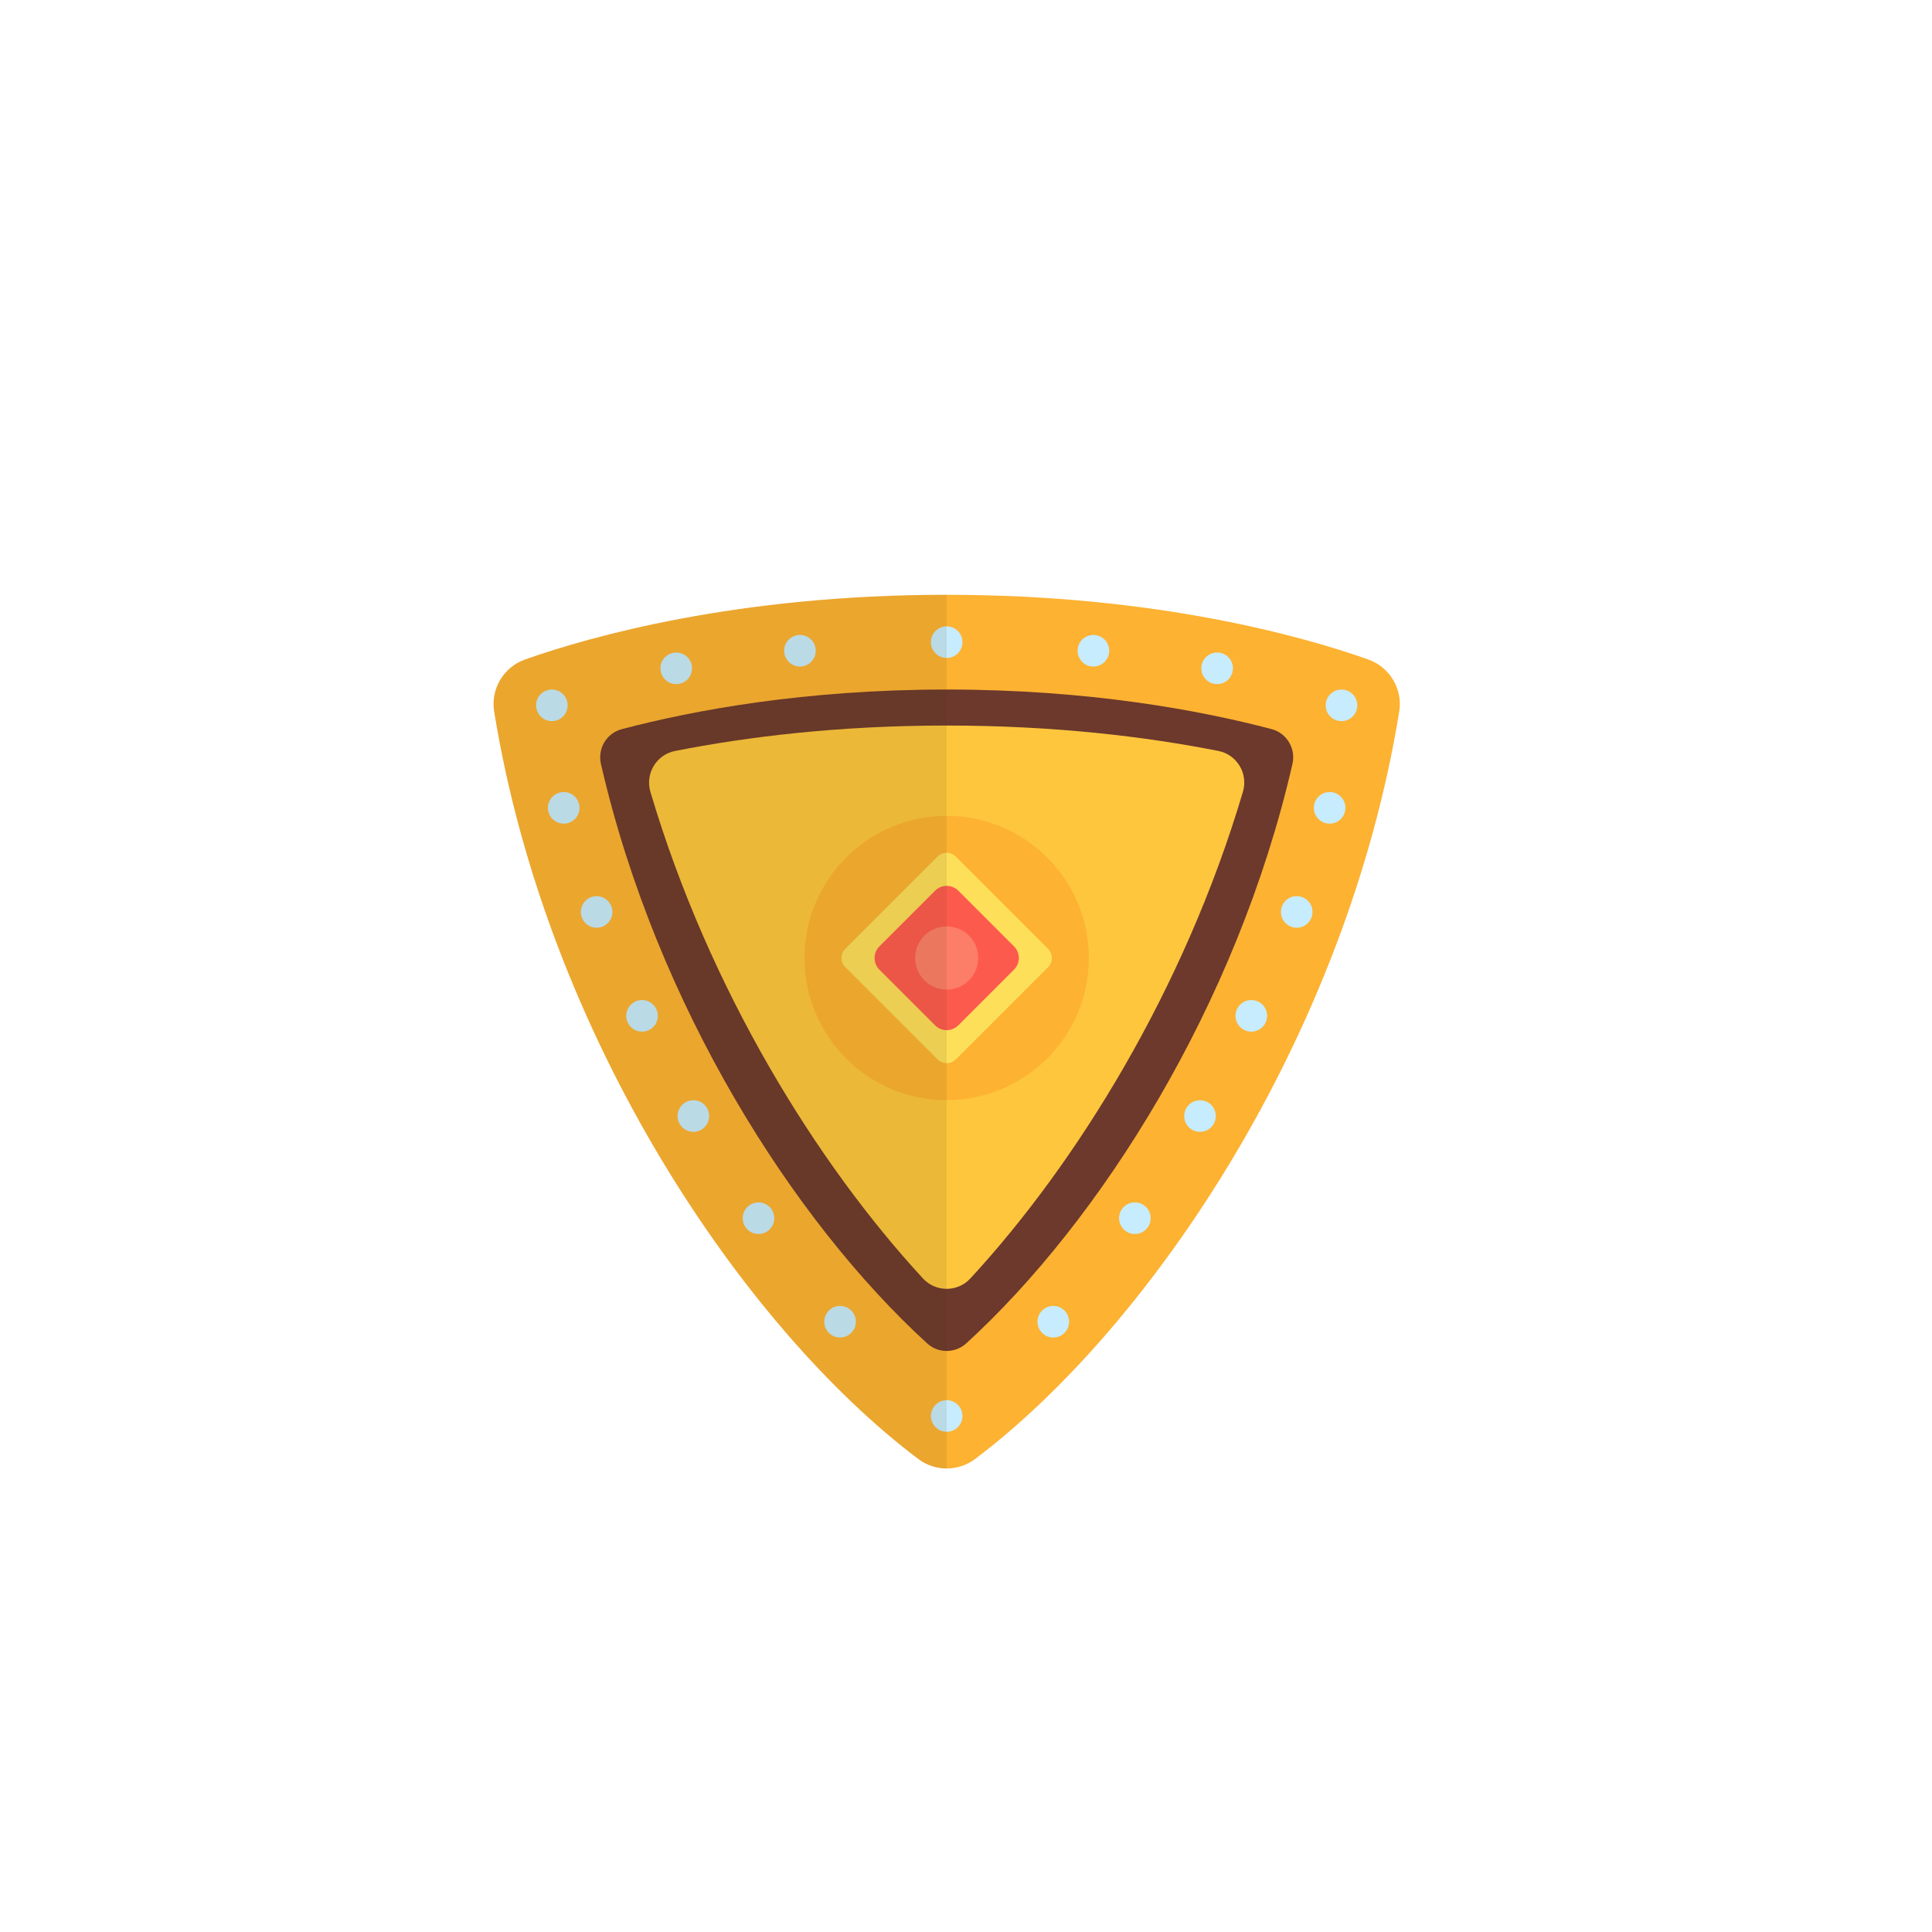 <?xml version="1.0" encoding="utf-8"?>
<!-- Generator: Adobe Illustrator 24.0.1, SVG Export Plug-In . SVG Version: 6.00 Build 0)  -->
<svg version="1.1" id="Camada_1" xmlns="http://www.w3.org/2000/svg" xmlns:xlink="http://www.w3.org/1999/xlink" x="0px" y="0px"
	 viewBox="0 0 500 500" style="enable-background:new 0 0 500 500;" xml:space="preserve">
<style type="text/css">
	.st0{fill:#D28A47;}
	.st1{fill:#A8662F;}
	.st2{fill:#B7DBEB;}
	.st3{fill:#7893A1;}
	.st4{fill:#AACBDA;}
	.st5{opacity:0.1;fill:#333B40;}
	.st6{fill:#FDB232;}
	.st7{fill:#6C392C;}
	.st8{fill:#C7ECFD;}
	.st9{fill:#FDC63D;}
	.st10{fill:#FDDF5A;}
	.st11{fill:#FD5A4E;}
	.st12{fill:#FD7E68;}
	.st13{opacity:0.1;fill:#4A340E;}
	.st14{fill:#FDD555;}
	.st15{fill:#705F25;}
	.st16{opacity:0.1;fill:#455359;}
	.st17{fill:#E2E8F4;}
	.st18{fill:#D4D9E9;}
	.st19{fill:#76C1FB;}
	.st20{opacity:0.1;fill:#2D2E30;}
	.st21{fill:#F7C709;}
	.st22{fill:#EDE8E4;}
	.st23{fill:#876746;}
	.st24{fill:#DEB307;}
	.st25{fill:#B06E30;}
	.st26{opacity:0.1;fill:#3B3002;}
	.st27{fill:#ED5540;}
	.st28{fill:#CEC4DC;}
	.st29{opacity:0.1;fill:#3D3010;}
	.st30{fill:#526D8A;}
	.st31{fill:#8CD0F3;}
	.st32{fill:#CDE6F3;}
	.st33{fill:#394B61;}
	.st34{opacity:0.1;fill:#283645;}
	.st35{fill:#DFE1E6;}
	.st36{fill:#717114;}
	.st37{fill:#C7C8CD;}
	.st38{opacity:0.1;fill:#2A2A2B;}
	.st39{fill:#E0F2FC;}
	.st40{fill:#D0DFE9;}
	.st41{opacity:0.1;fill:#666E73;}
	.st42{fill:#FDBC07;}
	.st43{fill:#E6AB07;}
	.st44{fill:#FBC068;}
	.st45{fill:#FCE680;}
	.st46{fill:#B58A4B;}
	.st47{fill:#FDEFA9;}
	.st48{fill:#EE5226;}
	.st49{fill:#A72E23;}
	.st50{opacity:0.1;}
	.st51{fill:#4F4728;}
	.st52{fill:#94C9F3;}
	.st53{fill:#BDE1FD;}
	.st54{fill:#56748A;}
	.st55{fill:#B746BD;}
	.st56{fill:#DA53E1;}
	.st57{opacity:0.1;fill:#411842;}
	.st58{fill:#CA722D;}
	.st59{fill:#B05927;}
	.st60{fill:#FCD21B;}
	.st61{fill:#ECC51C;}
	.st62{fill:#F8A623;}
	.st63{fill:#D7E1E6;}
	.st64{fill:#C1CFD6;}
	.st65{fill:#333333;}
	.st66{fill:#CACACA;}
	.st67{fill:#D68747;}
	.st68{fill:#B1B2B2;}
	.st69{fill:#C2783F;}
	.st70{fill:#D69D55;}
	.st71{fill:#EDB96A;}
	.st72{fill:#A56B37;}
	.st73{fill:#F2CD28;}
	.st74{fill:#E4E4E4;}
	.st75{fill:#F17B65;}
	.st76{opacity:0.1;fill:#7B3E33;}
	.st77{fill:#AA5748;}
	.st78{fill:#A63F12;}
	.st79{fill:#EB5919;}
	.st80{fill:#F68688;}
	.st81{fill:#86330E;}
	.st82{fill:#F36968;}
	.st83{fill:#FFEBEE;}
	.st84{fill:#FFCDD2;}
	.st85{fill:#CFD8DC;}
	.st86{fill:#90A4AE;}
	.st87{fill:#B0BEC5;}
	.st88{fill:#FBE9E7;}
	.st89{fill:#E0F2F1;}
	.st90{fill:#B2DFDB;}
	.st91{fill:#ECEFF1;}
	.st92{fill:#EDE7F6;}
	.st93{fill:#D1C4E9;}
	.st94{fill:#78909C;}
	.st95{fill:#62808C;}
	.st96{fill:#FFF3E0;}
	.st97{fill:#FFE0B2;}
	.st98{fill:#E1E6EA;}
	.st99{fill:#E0F7FA;}
	.st100{fill:#B2EBF2;}
	.st101{fill:#E3F2FD;}
	.st102{fill:#BBDEFB;}
	.st103{fill:#A4B5BC;}
	.st104{fill:#F4D9BE;}
	.st105{fill:#AC9173;stroke:#876A54;stroke-miterlimit:10;}
	.st106{fill:#6AA6AB;}
	.st107{fill:#FFFFFF;}
	.st108{fill:#FFC2C4;}
	.st109{fill:#4A311A;}
	.st110{fill:#FFFFA4;}
	.st111{fill:#8192A4;}
	.st112{fill:#425059;}
	.st113{opacity:0.3;fill:#8192A4;enable-background:new    ;}
	.st114{opacity:0.4;fill:#8192A4;enable-background:new    ;}
	.st115{fill:#9BB3C9;}
	.st116{fill:#6F774B;}
	.st117{fill:#8D9968;}
	.st118{fill:#E94E1B;}
	.st119{fill:#F9B233;}
	.st120{fill:#FFF9AE;}
	.st121{fill:#F39200;}
	.st122{fill:#936037;}
	.st123{fill:#CA9E67;}
	.st124{fill:#7D4E24;}
	.st125{opacity:0.3;fill:#CA9E67;enable-background:new    ;}
	.st126{opacity:0.4;fill:#CA9E67;enable-background:new    ;}
	.st127{fill:#A3B9CC;}
	.st128{fill:#E30613;}
	.st129{fill:#566872;}
	.st130{fill:#B17F4A;}
	.st131{fill:#EDEDED;}
	.st132{fill:#00FFFF;}
	.st133{fill:#996483;}
	.st134{fill:#845A78;}
	.st135{fill:#FFED00;}
	.st136{fill:url(#SVGID_1_);}
</style>
<g>
	<path class="st6" d="M354.1,170.67c-16.65-5.89-54.73-16.74-109.1-16.74s-92.45,10.86-109.1,16.74c-5.57,1.97-8.96,7.64-8.01,13.47
		c13.68,84.39,64.61,159.43,109.77,193.45c4.34,3.27,10.34,3.27,14.69,0c45.16-34.02,96.09-109.07,109.77-193.45
		C363.06,178.31,359.67,172.64,354.1,170.67z"/>
	<path class="st7" d="M329.08,188.69c-18.59-4.89-47.33-10.24-84.07-10.24c-36.74,0-65.47,5.35-84.08,10.25
		c-3.94,1.04-6.32,5.02-5.41,9c14.39,62.65,49.87,118.4,84.43,149.97c2.86,2.61,7.25,2.61,10.11,0
		c34.56-31.57,70.05-87.32,84.43-149.97C335.4,193.72,333.02,189.73,329.08,188.69z"/>
	<path class="st8" d="M245,162.1c-2.26,0-4.09,1.83-4.09,4.09c0,2.26,1.83,4.09,4.09,4.09c2.26,0,4.09-1.83,4.09-4.09
		C249.09,163.93,247.26,162.1,245,162.1z"/>
	<path class="st8" d="M245,362.37c-2.26,0-4.09,1.83-4.09,4.09c0,2.26,1.83,4.09,4.09,4.09c2.26,0,4.09-1.83,4.09-4.09
		C249.09,364.2,247.26,362.37,245,362.37z"/>
	<path class="st8" d="M282.97,164.32c-2.26,0-4.09,1.83-4.09,4.09c0,2.26,1.83,4.09,4.09,4.09c2.26,0,4.09-1.83,4.09-4.09
		C287.06,166.15,285.23,164.32,282.97,164.32z"/>
	<path class="st8" d="M314.99,168.87c-2.26,0-4.09,1.83-4.09,4.09c0,2.26,1.83,4.09,4.09,4.09c2.26,0,4.09-1.83,4.09-4.09
		C319.08,170.7,317.25,168.87,314.99,168.87z"/>
	<path class="st8" d="M335.59,231.92c-2.26,0-4.09,1.83-4.09,4.09c0,2.26,1.83,4.09,4.09,4.09c2.26,0,4.09-1.83,4.09-4.09
		C339.68,233.76,337.85,231.92,335.59,231.92z"/>
	<path class="st8" d="M272.59,337.97c-2.26,0-4.09,1.83-4.09,4.09c0,2.26,1.83,4.09,4.09,4.09c2.26,0,4.09-1.83,4.09-4.09
		C276.67,339.8,274.85,337.97,272.59,337.97z"/>
	<path class="st8" d="M310.56,284.74c-2.26,0-4.09,1.83-4.09,4.09c0,2.26,1.83,4.09,4.09,4.09c2.26,0,4.09-1.83,4.09-4.09
		C314.65,286.57,312.82,284.74,310.56,284.74z"/>
	<path class="st8" d="M344.11,204.98c-2.26,0-4.09,1.83-4.09,4.09c0,2.26,1.83,4.09,4.09,4.09c2.26,0,4.09-1.83,4.09-4.09
		C348.2,206.81,346.37,204.98,344.11,204.98z"/>
	<path class="st8" d="M323.84,258.81c-2.26,0-4.09,1.83-4.09,4.09c0,2.26,1.83,4.09,4.09,4.09c2.26,0,4.09-1.83,4.09-4.09
		C327.93,260.64,326.1,258.81,323.84,258.81z"/>
	<path class="st8" d="M293.7,311.18c-2.26,0-4.09,1.83-4.09,4.09c0,2.26,1.83,4.09,4.09,4.09c2.26,0,4.09-1.83,4.09-4.09
		C297.79,313.01,295.96,311.18,293.7,311.18z"/>
	<path class="st8" d="M347.18,178.45c-2.26,0-4.09,1.83-4.09,4.09c0,2.26,1.83,4.09,4.09,4.09c2.26,0,4.09-1.83,4.09-4.09
		C351.26,180.28,349.43,178.45,347.18,178.45z"/>
	<path class="st8" d="M207.03,164.32c-2.26,0-4.09,1.83-4.09,4.09c0,2.26,1.83,4.09,4.09,4.09c2.26,0,4.09-1.83,4.09-4.09
		C211.11,166.15,209.29,164.32,207.03,164.32z"/>
	<path class="st8" d="M175.01,168.87c-2.26,0-4.09,1.83-4.09,4.09c0,2.26,1.83,4.09,4.09,4.09c2.26,0,4.09-1.83,4.09-4.09
		C179.1,170.7,177.27,168.87,175.01,168.87z"/>
	<path class="st8" d="M154.41,231.92c-2.26,0-4.09,1.83-4.09,4.09c0,2.26,1.83,4.09,4.09,4.09c2.26,0,4.09-1.83,4.09-4.09
		C158.49,233.76,156.66,231.92,154.41,231.92z"/>
	<path class="st8" d="M217.41,337.97c-2.26,0-4.09,1.83-4.09,4.09c0,2.26,1.83,4.09,4.09,4.09c2.26,0,4.09-1.83,4.09-4.09
		C221.5,339.8,219.67,337.97,217.41,337.97z"/>
	<path class="st8" d="M179.44,284.74c-2.26,0-4.09,1.83-4.09,4.09c0,2.26,1.83,4.09,4.09,4.09c2.26,0,4.09-1.83,4.09-4.09
		C183.53,286.57,181.7,284.74,179.44,284.74z"/>
	<path class="st8" d="M145.89,204.98c-2.26,0-4.09,1.83-4.09,4.09c0,2.26,1.83,4.09,4.09,4.09c2.26,0,4.09-1.83,4.09-4.09
		C149.98,206.81,148.15,204.98,145.89,204.98z"/>
	<path class="st8" d="M166.16,258.81c-2.26,0-4.09,1.83-4.09,4.09c0,2.26,1.83,4.09,4.09,4.09c2.26,0,4.09-1.83,4.09-4.09
		C170.24,260.64,168.42,258.81,166.16,258.81z"/>
	<path class="st8" d="M196.3,311.18c-2.26,0-4.09,1.83-4.09,4.09c0,2.26,1.83,4.09,4.09,4.09c2.26,0,4.09-1.83,4.09-4.09
		C200.38,313.01,198.56,311.18,196.3,311.18z"/>
	<path class="st8" d="M142.82,178.45c-2.26,0-4.08,1.83-4.08,4.09c0,2.26,1.83,4.09,4.08,4.09c2.26,0,4.09-1.83,4.09-4.09
		C146.91,180.28,145.08,178.45,142.82,178.45z"/>
	<path class="st9" d="M315.3,194.34c-18.51-3.65-42.14-6.57-70.3-6.57c-28.16,0-51.79,2.93-70.3,6.58
		c-4.82,0.95-7.77,5.85-6.38,10.57c15.24,51.42,43.25,96.4,70.56,125.96c3.29,3.56,8.93,3.56,12.23,0
		c27.31-29.56,55.32-74.54,70.56-125.97C323.07,200.19,320.12,195.29,315.3,194.34z"/>
	<path class="st6" d="M245,211.15c-20.31,0-36.78,16.47-36.78,36.78c0,20.32,16.47,36.78,36.78,36.78
		c20.31,0,36.78-16.47,36.78-36.78C281.78,227.62,265.31,211.15,245,211.15z"/>
	<path class="st10" d="M247.37,221.69c-1.31-1.31-3.43-1.31-4.74,0l-23.87,23.87c-1.31,1.31-1.31,3.43,0,4.74l23.87,23.87
		c1.31,1.31,3.43,1.31,4.74,0l23.87-23.87c1.31-1.31,1.31-3.43,0-4.74L247.37,221.69z"/>
	
		<rect x="233.44" y="236.37" transform="matrix(0.707 -0.707 0.707 0.707 -103.555 245.883)" class="st6" width="23.12" height="23.12"/>
	<path class="st11" d="M248.01,230.51c-1.66-1.66-4.35-1.66-6.01,0l-14.42,14.42c-1.66,1.66-1.66,4.35,0,6.01L242,265.36
		c1.66,1.66,4.35,1.66,6.01,0l14.42-14.42c1.66-1.66,1.66-4.35,0-6.01L248.01,230.51z"/>
	<path class="st12" d="M245,239.76c-4.51,0-8.17,3.66-8.17,8.17c0,4.51,3.66,8.17,8.17,8.17c4.51,0,8.17-3.66,8.17-8.17
		C253.18,243.42,249.52,239.76,245,239.76z"/>
	<path class="st13" d="M127.89,184.14c13.68,84.39,64.61,159.43,109.77,193.45c2.17,1.64,4.76,2.45,7.34,2.45V153.93
		c-54.36,0-92.44,10.86-109.1,16.74C130.33,172.64,126.94,178.31,127.89,184.14z"/>
</g>
</svg>
